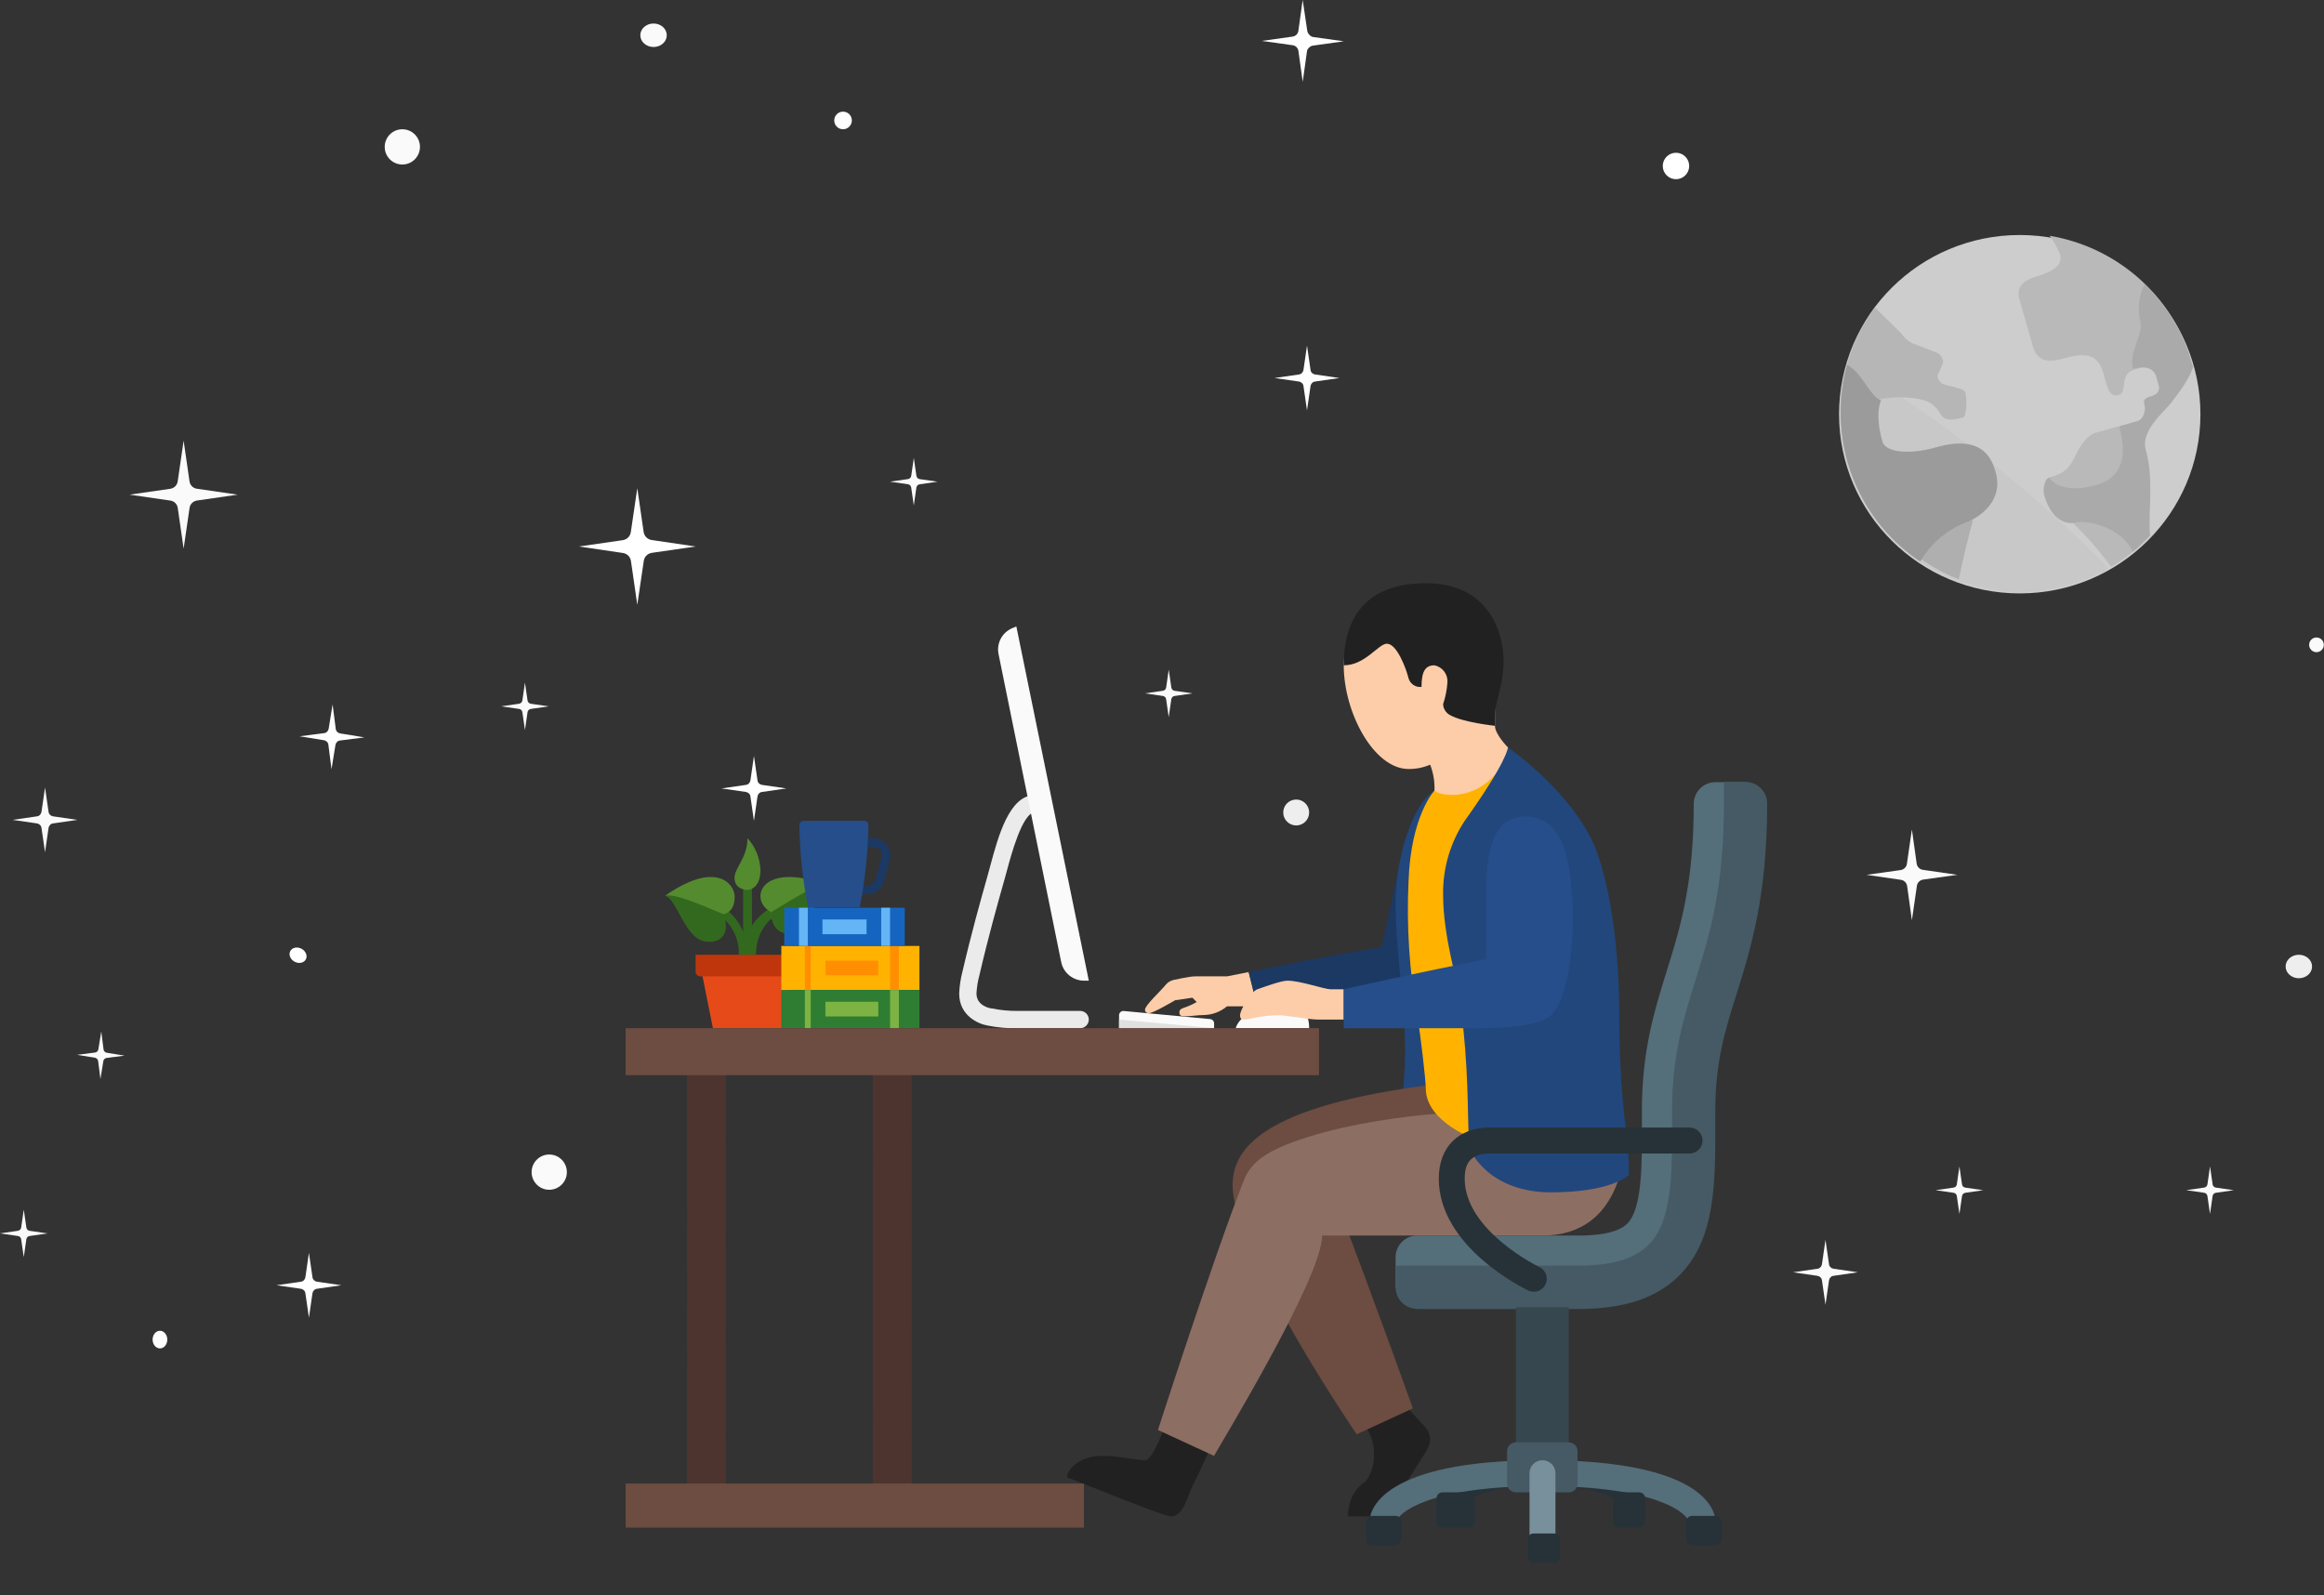 <svg width="791" height="543" viewBox="0 0 791 543" fill="none" xmlns="http://www.w3.org/2000/svg"><rect x="0" y="0" width="791" height="543" fill="#333333" stroke="none"/><style>#moon{animation: rotate 20s infinite 0s linear; transform-origin:center; transform-box:fill-box;}#circle_top_left,#circle_front_bottom,#circle_back,#circle_back_top,#circle_front,#circle_bottom_corner,#circle_small_front,#top_small_star,#circle_top_up_small,#circle_front_small{animation: blink 1.8s infinite 0s ease; transform-origin:center; transform-box:fill-box;}#circle_front_bottom,#top_small_star{animation-delay: .7s;}#circle_back,#circle_front_small{animation-delay: .3s;}#circle_back_top,#star_top{animation-delay:1.3s;}#circle_front{animation-delay:1.6s;}#star_behind,#star_top,#star_front_small,#star_behind_small{animation: starBlink 1.8s infinite 0s ease; transform-origin:center; transform-box:fill-box;}#front_star{animation: starBlink 3s infinite 0s ease; transform-origin:center; transform-box:fill-box;}#star_behind{animation-delay:1s;}@keyframes rotate{0%{transform: rotate(0deg);}100%{transform: rotate(360deg);}}@keyframes blink{0%{opacity:1; transform:scale(1.2);}50%{opacity:0; transform:scale(1);}100%{opacity:1; transform:scale(1.2);}}@keyframes starBlink{0%{transform:scale(1.5);}50%{transform:scale(1);}100%{transform:scale(1.5);}}</style><g id="hero img"><path id="Path 19" d="M8.088 411.765L7.206 417.865C7.164 418.146 7.029 418.404 6.824 418.6C6.619 418.79 6.364 418.918 6.089 418.968L0.001 419.85L6.089 420.732C6.374 420.766 6.639 420.895 6.841 421.098C7.044 421.301 7.173 421.565 7.207 421.85L8.089 427.938L8.971 421.838C9.011 421.558 9.143 421.298 9.345 421.1C9.546 420.901 9.808 420.774 10.089 420.738L16.177 419.856L10.077 418.974C9.797 418.934 9.537 418.803 9.338 418.601C9.14 418.399 9.013 418.137 8.977 417.856L8.088 411.765Z" fill="#FAFAFA"/><path id="star_front_small" d="M26.235 359.067L32.32 360.053C32.6 360.1 32.856 360.239 33.048 360.447C33.235 360.656 33.358 360.913 33.404 361.189L34.185 367.293L35.171 361.22C35.21 360.936 35.343 360.673 35.549 360.474C35.755 360.274 36.023 360.15 36.308 360.121L42.411 359.342L36.326 358.357C36.046 358.311 35.789 358.176 35.593 357.97C35.398 357.765 35.276 357.501 35.245 357.22L34.466 351.117L33.48 357.202C33.425 357.476 33.294 357.729 33.1 357.931C32.888 358.12 32.625 358.243 32.344 358.286L26.235 359.067Z" fill="#FAFAFA"/><g id="moon"><g id="Group 3"><path id="Ellipse 1" d="M687.442 202C721.407 202 748.942 174.689 748.942 141C748.942 107.311 721.407 80 687.442 80C653.476 80 625.942 107.311 625.942 141C625.942 174.689 653.476 202 687.442 202Z" fill="#CDCDCD"/><path id="Path 1" d="M626.471 140.441C626.479 151.115 629.285 161.6 634.61 170.851C639.934 180.101 647.592 187.794 656.818 193.162C666.044 198.529 676.516 201.384 687.19 201.441C697.863 201.498 708.365 198.755 717.648 193.486C691.187 166.442 661.295 142.982 628.736 123.707C627.205 129.152 626.442 134.785 626.471 140.441Z" fill="#C8C8C8"/><g id="Group 2"><path id="Path 2" d="M633.914 137.662L639.708 136L640.399 135.794C645.024 134.957 649.769 135.057 654.355 136.088C662.884 138.617 657.955 145 668.149 142.088C669.458 141.72 669.517 135.676 668.855 133.367C668.576 132.382 664.076 131.529 662.134 131.014C661.408 130.847 660.756 130.451 660.274 129.884C659.792 129.317 659.505 128.61 659.458 127.867L661.384 123.455C661.38 122.772 661.193 122.103 660.841 121.518C660.489 120.933 659.985 120.454 659.384 120.131L651.472 117.057C649.747 116.395 648.279 115.199 647.281 113.645L638.09 104.616C630.516 115.023 626.448 127.57 626.474 140.442" fill="#B6B6B6"/><path id="Path 3" d="M671.428 177.485C670.943 179.147 669.207 185.559 667.752 192.367C667.502 193.661 667.09 195.441 666.678 197.205C662.589 195.603 658.688 193.557 655.046 191.105C651.631 188.798 648.454 186.157 645.561 183.223L671.546 177.061C671.498 177.2 671.458 177.343 671.428 177.487V177.485Z" fill="#AFAFAF"/><path id="Path 4" d="M687.222 101.471L691.913 117.912C693.794 124.485 699.384 122.88 703.678 121.68C714.207 118.739 715.237 124.78 716.369 128.724C717.501 132.668 718.237 135.298 721.193 134.445C724.149 133.592 721.293 127.313 726.222 125.901L729.163 125.077L745.251 120.489C741.654 110.122 735.331 100.915 726.947 93.835C718.563 86.755 708.427 82.064 697.604 80.254C699.044 82.18 700.234 84.28 701.148 86.504C702.28 90.445 698.28 92.651 692.692 94.254C686.061 96.118 686.943 100.471 687.222 101.471Z" fill="#B9B9B9"/><path id="Path 5" d="M697.546 162.5L700.061 171.324C700.061 171.324 704.473 176.883 705.517 178.015C710.3 182.604 714.665 187.609 718.561 192.971C721.135 191.45 723.593 189.739 725.914 187.853C726.943 187.015 727.929 186.147 728.855 185.253L725.179 172.353V147.5L721.444 145.426L720.944 145.147L718.326 145.882L713.061 147.353C710.752 148.015 708.461 151.162 707.046 153.677C704.178 160.588 701.472 161.353 697.546 162.5Z" fill="#B9B9B9"/><path id="Path 6" d="M626.472 140.437C626.46 150.47 628.927 160.351 633.653 169.202C638.378 178.052 645.216 185.599 653.56 191.172C657.221 184.865 662.983 180.047 669.838 177.559H669.956C671.294 177 682.412 171.853 679.235 160.706C678.191 157.106 675.47 147.559 659.029 152.25C649.176 155.074 641.661 153.721 640.72 150.368C637.911 140.515 640.249 136.28 640.249 136.28C640.09 136.221 639.937 136.147 639.793 136.059H639.705C636.105 134.059 633.587 126.765 628.661 124.177C627.199 129.473 626.463 134.943 626.472 140.437V140.437Z" fill="#9B9B9B"/><path id="Path 7" d="M695.722 168.412C698.766 179.236 705.531 178.012 705.531 178.012C710.431 176.644 722.105 179.483 725.931 187.85C726.96 187.012 727.946 186.144 728.872 185.25C729.798 184.356 730.901 183.324 731.813 182.309C730.975 175.191 733.284 163.191 730.342 153.162C728.442 146.588 736.857 139.927 738.93 137.191C741.709 133.529 745.121 129.132 746.415 125.015C746.015 123.544 745.562 121.971 745.033 120.486C741.926 111.497 736.754 103.363 729.933 96.736C728.039 100.498 727.489 104.794 728.374 108.912C729.845 113.853 724.33 119.677 726.021 125.588C726.975 125.292 727.964 125.119 728.962 125.073C731.903 124.973 733.374 126.455 733.83 128.014L734.756 131.293C735.241 132.955 734.212 134.234 732.227 134.867C729.595 135.617 729.462 136.338 729.933 138.014C730.404 139.69 729.507 142.764 727.533 143.323L721.283 145.102L721.383 145.47C724.854 158.029 720.001 163.264 713.483 165.102C700.983 168.676 697.468 162.573 697.468 162.573C695.59 163.147 695.355 167.103 695.722 168.412Z" fill="#AAAAAA"/></g></g><path id="Path 8" d="M687.501 52.941C704.807 52.941 721.724 58.073 736.113 67.687C750.503 77.302 761.718 90.968 768.34 106.956C774.963 122.945 776.696 140.538 773.32 157.511C769.943 174.485 761.61 190.076 749.373 202.313C737.136 214.55 721.545 222.883 704.571 226.26C687.598 229.636 670.005 227.903 654.016 221.28C638.028 214.658 624.362 203.443 614.747 189.053C605.133 174.664 600.001 157.747 600.001 140.441C600.001 117.234 609.22 94.978 625.629 78.569C642.039 62.16 664.295 52.941 687.501 52.941V52.941ZM687.501 201.471C699.572 201.471 711.371 197.892 721.408 191.186C731.444 184.48 739.267 174.949 743.886 163.797C748.505 152.645 749.714 140.374 747.359 128.535C745.005 116.696 739.192 105.822 730.657 97.287C722.122 88.751 711.247 82.939 699.409 80.584C687.57 78.229 675.299 79.437 664.147 84.056C652.995 88.676 643.464 96.498 636.757 106.534C630.051 116.571 626.472 128.37 626.472 140.441V140.441C626.472 156.627 632.902 172.15 644.347 183.596C655.793 195.041 671.316 201.471 687.502 201.471H687.501Z" fill="url(#paint0_radial)"/></g><path id="star_top" d="M443.383 0L441.912 10.529C441.84 11.014 441.613 11.462 441.265 11.808C440.916 12.151 440.469 12.377 439.986 12.455L429.471 13.926L440 15.397C440.485 15.47 440.933 15.696 441.279 16.044C441.622 16.393 441.848 16.84 441.926 17.323L443.397 27.838L444.868 17.309C444.986 16.866 445.238 16.471 445.589 16.177C445.938 15.834 446.385 15.608 446.868 15.53L457.383 14.059L446.854 12.588C446.35 12.468 445.903 12.177 445.589 11.764C445.247 11.415 445.021 10.968 444.942 10.485L443.383 0Z" fill="white"/><path id="star1" d="M62.5 150L60.485 163.853C60.396 164.488 60.102 165.077 59.647 165.529C59.192 165.983 58.605 166.281 57.97 166.382L44.117 168.382L57.97 170.397C58.609 170.481 59.203 170.773 59.66 171.227C60.117 171.682 60.412 172.273 60.5 172.912L62.5 186.765L64.515 172.912C64.604 172.277 64.899 171.688 65.353 171.236C65.809 170.783 66.395 170.484 67.03 170.383L80.883 168.383L67.03 166.368C66.391 166.284 65.798 165.992 65.341 165.538C64.884 165.083 64.589 164.491 64.501 163.853L62.5 150Z" fill="#FAFAFA"/><path id="star_behind_small" d="M621.324 422.06L620.118 430.369C620.059 430.754 619.878 431.109 619.603 431.384C619.339 431.663 618.985 431.84 618.603 431.884L610.295 433.089L618.604 434.295C618.989 434.354 619.344 434.534 619.619 434.81C619.898 435.074 620.075 435.428 620.119 435.81L621.325 444.119L622.531 435.81C622.59 435.425 622.77 435.07 623.046 434.795C623.31 434.516 623.664 434.339 624.046 434.295L632.355 433.089L624.046 431.883C623.661 431.824 623.306 431.644 623.031 431.368C622.752 431.104 622.575 430.75 622.531 430.368L621.324 422.06Z" fill="#FAFAFA"/><path id="circle_front_small" d="M15.324 268.06L14.118 276.369C14.059 276.754 13.879 277.109 13.603 277.384C13.339 277.663 12.985 277.84 12.603 277.884L4.295 279.089L12.604 280.295C12.989 280.354 13.344 280.534 13.619 280.81C13.898 281.074 14.075 281.428 14.119 281.81L15.325 290.119L16.531 281.81C16.59 281.425 16.77 281.07 17.046 280.795C17.31 280.516 17.664 280.339 18.046 280.295L26.355 279.089L18.046 277.883C17.661 277.824 17.306 277.644 17.031 277.368C16.752 277.104 16.575 276.75 16.531 276.368L15.324 268.06Z" fill="#FAFAFA"/><path id="circle_top_up_small" d="M570.441 61C572.926 61 574.941 58.985 574.941 56.5C574.941 54.015 572.926 52 570.441 52C567.956 52 565.941 54.015 565.941 56.5C565.941 58.985 567.956 61 570.441 61Z" fill="white"/><path id="Path 13" d="M397.794 227.942L396.912 234.042C396.872 234.322 396.74 234.582 396.539 234.78C396.337 234.979 396.075 235.106 395.794 235.142L389.706 236.024L395.806 236.906C396.086 236.946 396.346 237.077 396.545 237.279C396.743 237.481 396.87 237.743 396.906 238.024L397.788 244.112L398.67 238.012C398.71 237.732 398.842 237.472 399.044 237.273C399.246 237.075 399.507 236.948 399.788 236.912L405.876 236.03L399.776 235.148C399.496 235.108 399.236 234.976 399.038 234.774C398.839 234.572 398.712 234.311 398.676 234.03L397.794 227.942Z" fill="#FAFAFA"/><path id="Path 14" d="M311.029 155.883L310.147 161.983C310.107 162.263 309.975 162.523 309.773 162.721C309.571 162.92 309.31 163.047 309.029 163.083L302.941 163.965L309.041 164.847C309.321 164.888 309.58 165.019 309.779 165.221C309.977 165.423 310.104 165.684 310.141 165.965L311.023 172.053L311.905 165.953C311.945 165.672 312.077 165.413 312.278 165.214C312.48 165.016 312.742 164.889 313.023 164.853L319.111 163.971L313.011 163.089C312.731 163.048 312.471 162.917 312.272 162.715C312.074 162.513 311.947 162.252 311.911 161.971L311.029 155.883Z" fill="#FAFAFA"/><path id="star_behind" d="M650.736 282.353L649.045 293.985C648.985 294.542 648.736 295.061 648.339 295.456C647.942 295.852 647.424 296.105 646.868 296.177L635.295 297.794L646.927 299.485C647.484 299.545 648.003 299.794 648.398 300.191C648.794 300.588 649.047 301.106 649.119 301.662L650.737 313.236L652.428 301.604C652.488 301.047 652.737 300.528 653.134 300.133C653.531 299.737 654.049 299.484 654.605 299.412L666.179 297.794L654.545 296.103C653.988 296.043 653.469 295.794 653.074 295.397C652.678 295 652.424 294.482 652.353 293.926L650.736 282.353Z" fill="#FAFAFA"/><path id="Path 16" d="M752.207 397.059L751.325 403.159C751.284 403.439 751.153 403.698 750.951 403.897C750.749 404.095 750.488 404.222 750.207 404.259L744.119 405.141L750.219 406.023C750.5 406.063 750.759 406.195 750.958 406.397C751.156 406.599 751.283 406.86 751.319 407.141L752.201 413.229L753.083 407.129C753.124 406.849 753.255 406.589 753.457 406.391C753.659 406.192 753.92 406.065 754.201 406.029L760.289 405.147L754.189 404.265C753.909 404.225 753.649 404.093 753.451 403.892C753.252 403.69 753.125 403.428 753.089 403.147L752.207 397.059Z" fill="#FAFAFA"/><path id="Path 17" d="M178.676 232.353L177.794 238.453C177.753 238.733 177.621 238.992 177.419 239.191C177.218 239.389 176.957 239.516 176.676 239.553L170.588 240.435L176.676 241.317C176.961 241.351 177.226 241.48 177.428 241.683C177.631 241.885 177.76 242.15 177.794 242.435L178.676 248.523L179.558 242.423C179.598 242.143 179.729 241.883 179.931 241.685C180.133 241.486 180.395 241.359 180.676 241.323L186.764 240.441L180.676 239.559C180.391 239.525 180.126 239.396 179.923 239.193C179.721 238.991 179.592 238.726 179.558 238.441L178.676 232.353Z" fill="#FAFAFA"/><path id="Path 18" d="M666.913 397.059L666.031 403.147C665.997 403.432 665.868 403.697 665.666 403.9C665.463 404.102 665.198 404.231 664.913 404.265L658.825 405.147L664.913 406.029C665.198 406.063 665.463 406.192 665.666 406.395C665.868 406.597 665.997 406.862 666.031 407.147L666.913 413.235L667.795 407.135C667.846 406.86 667.973 406.605 668.163 406.4C668.368 406.201 668.63 406.072 668.913 406.032L675.001 405.15L668.913 404.268C668.628 404.234 668.364 404.105 668.161 403.903C667.958 403.7 667.829 403.435 667.795 403.15L666.913 397.059Z" fill="#FAFAFA"/><path id="Path 20" d="M444.853 117.647L443.647 125.956C443.588 126.341 443.408 126.696 443.132 126.971C442.868 127.25 442.514 127.427 442.132 127.471L433.824 128.676L442.133 129.882C442.518 129.941 442.874 130.121 443.148 130.397C443.427 130.661 443.604 131.015 443.648 131.397L444.854 139.706L446.06 131.397C446.119 131.012 446.3 130.657 446.575 130.382C446.839 130.103 447.193 129.926 447.575 129.882L455.884 128.676L447.575 127.47C447.191 127.411 446.835 127.231 446.56 126.955C446.281 126.691 446.104 126.337 446.06 125.955L444.853 117.647Z" fill="white"/><path id="Path 21" d="M105.147 426.471L103.941 434.78C103.882 435.165 103.702 435.52 103.426 435.795C103.162 436.074 102.808 436.251 102.426 436.295L94.118 437.5L102.427 438.706C102.812 438.765 103.167 438.946 103.442 439.221C103.721 439.485 103.898 439.839 103.942 440.221L105.148 448.53L106.354 440.221C106.413 439.837 106.594 439.481 106.869 439.206C107.133 438.927 107.487 438.75 107.869 438.706L116.178 437.5L107.869 436.294C107.485 436.235 107.129 436.055 106.854 435.779C106.575 435.515 106.398 435.161 106.354 434.779L105.147 426.471Z" fill="white"/><path id="Path 68" d="M101.992 250.63L110.28 251.977C110.664 252.043 111.016 252.229 111.286 252.51C111.561 252.779 111.732 253.136 111.769 253.518L112.833 261.847L114.18 253.558C114.246 253.175 114.433 252.822 114.713 252.552C114.982 252.277 115.339 252.106 115.721 252.069L124.051 251.004L115.762 249.657C115.379 249.591 115.026 249.405 114.756 249.125C114.481 248.856 114.31 248.499 114.273 248.116L113.208 239.787L111.862 248.076C111.796 248.46 111.61 248.812 111.33 249.082C111.061 249.357 110.704 249.528 110.321 249.565L101.992 250.63Z" fill="white"/><path id="Path 22" d="M256.617 257.353L255.411 265.662C255.352 266.047 255.171 266.402 254.896 266.677C254.632 266.956 254.278 267.133 253.896 267.177L245.588 268.382L253.897 269.588C254.281 269.647 254.637 269.827 254.912 270.103C255.191 270.367 255.368 270.721 255.412 271.103L256.618 279.412L257.824 271.103C257.883 270.718 258.063 270.363 258.339 270.088C258.603 269.809 258.957 269.632 259.339 269.588L267.648 268.382L259.339 267.176C258.954 267.117 258.599 266.937 258.324 266.661C258.045 266.397 257.868 266.043 257.824 265.661L256.617 257.353Z" fill="white"/><path id="front_star" d="M216.912 166.177L214.706 181.133C214.608 181.824 214.288 182.464 213.794 182.957C213.301 183.442 212.668 183.76 211.985 183.869L197.059 186.03L212.015 188.236C212.703 188.335 213.34 188.654 213.833 189.144C214.325 189.634 214.647 190.27 214.75 190.957L216.912 205.883L219.118 190.927C219.217 190.236 219.537 189.596 220.03 189.103C220.524 188.618 221.156 188.299 221.839 188.191L236.765 186.029L221.809 183.823C221.121 183.723 220.484 183.405 219.992 182.915C219.499 182.425 219.177 181.789 219.074 181.102L216.912 166.177Z" fill="white"/><path id="Ellipse 3" d="M222.441 16C224.926 16 226.941 14.209 226.941 12C226.941 9.791 224.926 8 222.441 8C219.956 8 217.941 9.791 217.941 12C217.941 14.209 219.956 16 222.441 16Z" fill="#FAFAFA"/><path id="top_small_star" d="M286.941 44C288.598 44 289.941 42.657 289.941 41C289.941 39.343 288.598 38 286.941 38C285.284 38 283.941 39.343 283.941 41C283.941 42.657 285.284 44 286.941 44Z" fill="white"/><path id="circle_bottom_corner" d="M54.441 459C55.822 459 56.941 457.657 56.941 456C56.941 454.343 55.822 453 54.441 453C53.06 453 51.941 454.343 51.941 456C51.941 457.657 53.06 459 54.441 459Z" fill="white"/><path id="circle_small_front" d="M104.096 326.569C104.743 325.35 104.082 323.732 102.619 322.955C101.156 322.178 99.445 322.536 98.797 323.755C98.15 324.975 98.811 326.593 100.274 327.37C101.737 328.147 103.448 327.789 104.096 326.569Z" fill="white"/><path id="circle_top_left" d="M136.941 56C140.255 56 142.941 53.314 142.941 50C142.941 46.686 140.255 44 136.941 44C133.627 44 130.941 46.686 130.941 50C130.941 53.314 133.627 56 136.941 56Z" fill="#FAFAFA"/><path id="circle_front_bottom" d="M186.941 405C190.255 405 192.941 402.314 192.941 399C192.941 395.686 190.255 393 186.941 393C183.627 393 180.941 395.686 180.941 399C180.941 402.314 183.627 405 186.941 405Z" fill="#FAFAFA"/><path id="circle_back" d="M782.441 333C784.926 333 786.941 331.209 786.941 329C786.941 326.791 784.926 325 782.441 325C779.956 325 777.941 326.791 777.941 329C777.941 331.209 779.956 333 782.441 333Z" fill="#EEEEEE"/><path id="circle_front" d="M441.177 280.986C443.614 280.986 445.589 279.011 445.589 276.574C445.589 274.137 443.614 272.162 441.177 272.162C438.74 272.162 436.765 274.137 436.765 276.574C436.765 279.011 438.74 280.986 441.177 280.986Z" fill="#EEEEEE"/><path id="circle_back_top" d="M788.441 222C789.822 222 790.941 220.881 790.941 219.5C790.941 218.119 789.822 217 788.441 217C787.06 217 785.941 218.119 785.941 219.5C785.941 220.881 787.06 222 788.441 222Z" fill="#FAFAFA"/><g id="Group 9"><g id="Group 9_2"><path id="Path 27" d="M346.691 350.003H367.647C368.427 350.003 369.175 349.693 369.727 349.141C370.278 348.59 370.588 347.842 370.588 347.062C370.588 346.282 370.278 345.534 369.727 344.982C369.175 344.431 368.427 344.121 367.647 344.121H346.691C343.59 344.17 340.493 343.879 337.456 343.253H337.221C336.75 343.165 332.353 342.297 332.353 338.179C332.46 336.095 332.79 334.03 333.338 332.017C336.382 318.899 339.559 307.617 341.662 300.164L341.883 299.399C342.118 298.561 342.383 297.59 342.662 296.561C344.133 291.076 348.03 276.517 352.25 276.517C353.03 276.517 353.778 276.207 354.33 275.655C354.881 275.104 355.191 274.356 355.191 273.576C355.191 272.796 354.881 272.048 354.33 271.496C353.778 270.945 353.03 270.635 352.25 270.635C343.515 270.635 339.735 284.735 336.97 295.035C336.705 296.05 336.455 296.976 336.22 297.8L335.999 298.579C333.881 306.079 330.675 317.432 327.599 330.679C326.952 333.15 326.574 335.683 326.471 338.236C326.471 345.589 332.75 348.53 336.192 349.104C339.647 349.8 343.169 350.101 346.691 350.003V350.003Z" fill="#EBEBEB"/><path id="Path 28" d="M344.457 213.868L345.927 213.236L370.589 333.824H369.03C367.217 333.838 365.454 333.232 364.034 332.106C362.613 330.98 361.621 329.401 361.221 327.633L339.868 222.662C339.505 220.892 339.762 219.051 340.598 217.449C341.434 215.847 342.797 214.582 344.456 213.868H344.457Z" fill="#FAFAFA"/></g><path id="Path 29" opacity="0.2" d="M158.824 516.178C158.824 523.198 161.613 529.931 166.577 534.896C171.542 539.86 178.275 542.649 185.295 542.649H629.413C636.434 542.649 643.167 539.86 648.131 534.896C653.095 529.931 655.884 523.198 655.884 516.178H158.824Z" fill="url(#paint1_linear)"/><g id="Group 12"><path id="Path 30" d="M425.001 330.883L417.648 332.354H406.957C406.224 332.366 405.491 332.429 404.766 332.545C403.413 332.78 401.09 333.192 399.516 333.56C398.454 333.769 397.497 334.341 396.81 335.178C395.222 337.178 389.722 342.207 389.71 343.693C389.71 344.031 389.783 344.793 390.931 344.899C392.331 345.031 399.96 340.487 399.96 340.487L405.842 339.619L407.313 341.09C405.913 341.897 404.435 342.562 402.901 343.075C401.43 343.59 401.43 344.075 401.43 344.81C401.43 345.119 401.562 345.81 402.606 345.91C404.268 346.086 407.606 345.498 410.135 345.498C412.882 345.368 415.508 344.334 417.606 342.557H427.9L425.001 330.883Z" fill="#fdcda9ff"/><path id="Path 31" d="M489.707 273.53C495.589 273.53 502.942 275.001 502.942 294.118C502.942 302.942 499.677 327.618 491.177 338.236C485.295 345.589 435.853 342.648 427.942 342.648L425.001 330.883C425.001 330.883 446.928 326.236 470.178 322.354C470.178 322.354 472.119 314.354 475.34 298.942C479.413 279.412 483.648 273.53 489.707 273.53Z" fill="#1B3963"/><path id="Path 32" d="M488.236 269.118C480.883 273.53 475.001 291.897 475.001 307.353C475.001 326.471 479.413 347.059 477.942 366.177C477.31 373.516 477.31 380.896 477.942 388.236H523.53V269.118H488.236Z" fill="#22477D"/><g id="Group 10"><path id="Path 33" d="M485.706 493.56C486.408 492.398 486.775 491.064 486.765 489.707C486.626 488.026 485.872 486.455 484.647 485.295C477.941 477.942 475 475.001 475 475.001L463.235 483.825C464.739 485.378 465.907 487.224 466.667 489.248C467.426 491.272 467.759 493.431 467.647 495.59C467.687 498.778 466.651 501.886 464.706 504.413C464.706 504.413 458.824 507.354 458.824 516.178H468.148C469.142 516.177 470.118 515.924 470.988 515.443C471.857 514.962 472.59 514.269 473.119 513.428L485.706 493.56Z" fill="#212121"/><path id="Path 34" d="M498.53 404.413C480.883 408.825 455.883 411.766 455.883 411.766C466.177 438.237 480.883 479.413 480.883 479.413L461.765 488.237C461.765 488.237 419.53 426.472 419.53 403.388C419.53 391.182 429.412 376.476 488.236 369.123C508.736 366.564 516.177 376.476 516.177 385.299C516.177 397.06 507.354 402.207 498.53 404.413Z" fill="#6D4C41"/></g><g id="Group 11"><path id="Path 35" d="M413.236 489.707C413.236 489.707 412.721 491.869 405.883 505.884C404.03 509.678 402.824 516.178 398.53 516.178C395.93 516.178 366.93 504.207 363.236 502.943C363.236 500.002 367.648 495.59 375.001 495.59C380.883 495.59 386.766 497.061 389.707 497.061C392.648 497.061 397.06 483.825 397.06 483.825L413.236 489.707Z" fill="#212121"/><path id="Path 36" d="M513.236 377.942C542.486 377.942 552.942 389.707 552.942 389.707C552.942 389.707 552.942 420.589 525.001 420.589H450.001C450.001 435.295 413.339 494.883 413.236 495.589L394.118 486.766C394.118 486.766 413.236 427.457 423.368 401.766C425.383 396.666 429.412 392.648 440.192 388.722C468.662 378.368 507.559 377.942 513.236 377.942Z" fill="#8D6E63"/></g><path id="Path 37" d="M420.589 350.001H445.589C445.589 344.119 442.648 342.648 436.765 342.648C422.06 342.648 420.589 350.001 420.589 350.001Z" fill="#FAFAFA"/><path id="Path 38" d="M457.355 336.765H452.943C450.811 336.765 442.531 333.824 438.237 333.824C436.031 333.824 430.458 335.883 427.943 336.765C425.678 337.559 422.061 343.839 422.061 345.589C422.061 346.677 422.473 347.06 423.532 347.06C425.003 347.06 429.414 345.589 435.297 345.589C437.518 345.589 445.591 347.06 448.532 347.06H457.356L457.355 336.765Z" fill="#fdcda9ff"/><path id="Path 39" d="M479.413 261.766C481.94 261.796 484.445 261.295 486.766 260.295C487.869 263.101 488.37 266.107 488.237 269.119C488.237 272.06 489.708 275.001 492.649 275.001C517.649 275.001 513.237 254.413 513.237 254.413C513.237 254.413 508.825 250.001 508.825 247.06V235.295C508.825 213.236 501.472 202.942 485.296 202.942C469.12 202.942 457.358 214.28 457.358 226.471C457.358 242.648 467.648 261.766 479.413 261.766Z" fill="#fdcda9ff"/><path id="Path 40" d="M485.296 198.53C507.355 198.53 511.767 216.177 511.767 225.001C511.767 232.677 509.061 239.001 508.826 242.648C508.753 243.898 508.826 247.06 508.826 247.06C508.826 247.06 497.9 245.928 493.502 243.398C492.828 243.037 492.259 242.507 491.852 241.86C491.444 241.212 491.212 240.471 491.178 239.707C491.974 237.327 492.468 234.857 492.649 232.354C492.762 231.003 492.375 229.658 491.562 228.573C490.749 227.489 489.565 226.741 488.237 226.472C485.296 226.472 483.825 228.295 483.825 233.825C482.86 233.939 481.886 233.706 481.077 233.167C480.269 232.628 479.678 231.818 479.413 230.884C478.589 227.531 475.428 219.119 472.06 219.119C469.119 219.119 464.707 226.472 457.354 226.472C457.355 216.177 460.296 198.53 485.296 198.53Z" fill="#212121"/><path id="Path 41" d="M482.353 345.589C479.692 330.548 478.706 315.259 479.412 300.001C480.206 277.53 488.236 269.119 488.236 269.119C488.236 269.119 489.707 270.59 494.118 270.59C507.353 270.59 513.236 257.355 513.236 257.355L523.53 269.12V388.237H502.942C502.942 388.237 485.295 382.137 485.295 370.59C485.291 368.001 483.633 353.104 482.353 345.589Z" fill="#FFB300"/><path id="Path 42" d="M513.236 254.412C513.236 254.412 532.354 267.647 541.174 284.736C549.542 300.913 551.395 332.957 551.1 346.898C551.468 380.883 554.409 383.825 554.409 399.998C554.409 399.998 548.6 405.88 527.938 405.88C507.276 405.88 500.129 392.38 499.997 389.703C499.365 376.821 499.997 364.703 497.056 341.174C496.148 333.824 491.174 319.118 491.174 304.412C491.07 295.531 493.632 286.822 498.527 279.412C513.236 258.824 513.236 254.412 513.236 254.412Z" fill="#22477D"/><path id="Path 43" d="M519.12 277.942C529.414 277.942 535.296 286.766 535.296 313.236C535.296 324.927 533.237 340.486 527.943 345.589C524.767 348.663 514.708 350.001 504.414 350.001H457.354V336.766C476.472 332.354 505.883 326.472 505.883 326.472V302.942C505.883 288.236 508.826 277.942 519.12 277.942Z" fill="#254E8A"/></g><g id="Group 13"><path id="Path 44" d="M380.883 350.001H413.236V348.369C413.238 348.001 413.101 347.645 412.853 347.373C412.606 347.101 412.265 346.931 411.898 346.898L382.486 344.148C382.099 344.112 381.713 344.231 381.413 344.479C381.113 344.727 380.924 345.084 380.886 345.471V345.471L380.883 350.001Z" fill="#FAFAFA"/><path id="Path 45" d="M380.883 350H413.236L380.883 347.059V350Z" fill="#E0E0E0"/></g><g id="Group 15"><path id="Path 46" d="M594.119 273.53C594.119 329.045 576.472 339.177 576.472 377.942C576.472 408.927 578.649 438.236 537.31 438.236H475.001V427.942C475.001 425.992 475.776 424.122 477.155 422.743C478.534 421.364 480.404 420.589 482.354 420.589H537.311C543.017 420.589 550.546 419.883 553.87 416.516C558.929 411.428 558.885 396.692 558.841 382.428V377.943C558.841 357.605 563.135 343.869 567.282 330.561C571.811 316.076 576.488 301.149 576.488 273.532C576.508 271.595 577.291 269.743 578.668 268.38C580.045 267.017 581.904 266.253 583.841 266.253H594.135L594.119 273.53Z" fill="#546E7A"/><path id="Path 47" d="M482.354 445.589H537.31C552.71 445.589 563.91 441.854 571.575 434.163C583.975 421.722 583.825 402.604 583.825 382.354V377.942C583.825 361.413 587.207 350.574 591.178 338.015C596.016 322.486 601.472 304.897 601.472 273.53C601.472 271.58 600.698 269.709 599.319 268.33C597.94 266.951 596.07 266.177 594.119 266.177H586.766V273.53C586.766 302.662 581.854 318.398 577.09 333.63C572.99 346.762 569.119 359.174 569.119 377.939V382.351C569.119 399.469 569.219 415.63 561.148 423.733C556.383 428.512 548.574 430.833 537.295 430.833H475.001V438.186C475.001 440.136 475.776 442.006 477.155 443.385C478.534 444.764 480.404 445.539 482.354 445.539V445.589Z" fill="#455A64"/><path id="Path 48" d="M522.061 439.706C523.062 439.705 524.034 439.363 524.815 438.736C525.597 438.11 526.142 437.236 526.361 436.258C526.58 435.281 526.459 434.258 526.02 433.358C525.581 432.458 524.848 431.734 523.943 431.306C523.693 431.188 498.531 418.983 498.531 401.218C498.531 397.233 499.502 392.644 507.105 392.644H575.005C575.589 392.653 576.17 392.545 576.713 392.327C577.256 392.11 577.75 391.786 578.167 391.375C578.584 390.965 578.915 390.476 579.141 389.936C579.367 389.396 579.483 388.817 579.483 388.232C579.483 387.647 579.367 387.068 579.141 386.529C578.915 385.989 578.584 385.5 578.167 385.089C577.75 384.679 577.256 384.355 576.713 384.137C576.17 383.92 575.589 383.812 575.005 383.821H507.108C496.373 383.821 489.708 390.483 489.708 401.221C489.708 424.589 518.929 438.692 520.179 439.28C520.767 439.559 521.409 439.705 522.061 439.707V439.706Z" fill="#263238"/><path id="Path 49" d="M499.855 511.31C499.855 511.31 502.943 505.884 525.002 505.884C539.576 505.884 545.811 508.266 548.237 509.693C548.975 510.057 549.615 510.591 550.105 511.252L552.017 510.652L553.488 510.373L558.826 509.947C558.591 506.932 555.426 497.065 525.002 497.065C494.578 497.065 491.428 506.928 491.178 509.942L500.002 510.648C499.999 510.876 499.949 511.102 499.855 511.31V511.31Z" fill="#263238"/><path id="Path 50" d="M475.002 518.325C475.855 514.854 486.487 505.884 525.002 505.884C563.517 505.884 574.208 514.855 575.002 518.325C574.987 518.217 574.987 518.108 575.002 518.001L583.826 517.295C583.561 513.913 579.414 497.06 525.002 497.06C470.59 497.06 466.457 513.913 466.178 517.295L475.002 518.001C475.017 518.108 475.017 518.217 475.002 518.325V518.325Z" fill="#546E7A"/><path id="Rectangle 3" d="M533.942 445H515.942V500H533.942V445Z" fill="#37474F"/><path id="Rectangle 4" d="M533.942 491H515.942C514.286 491 512.942 492.343 512.942 494V505C512.942 506.657 514.286 508 515.942 508H533.942C535.599 508 536.942 506.657 536.942 505V494C536.942 492.343 535.599 491 533.942 491Z" fill="#455A64"/><g id="Group 14"><path id="Path 51" d="M525.002 526.472C525.582 526.472 526.155 526.357 526.691 526.136C527.226 525.914 527.712 525.589 528.122 525.179C528.532 524.77 528.857 524.283 529.078 523.748C529.3 523.213 529.414 522.639 529.414 522.06V501.472C529.414 500.301 528.95 499.179 528.122 498.352C527.295 497.524 526.172 497.06 525.002 497.06C523.832 497.06 522.71 497.524 521.883 498.352C521.055 499.179 520.59 500.301 520.59 501.472V501.472V522.06C520.59 523.23 521.055 524.352 521.883 525.179C522.71 526.007 523.832 526.472 525.002 526.472V526.472Z" fill="#78909C"/><path id="Rectangle 5" d="M528.942 522H521.942C520.838 522 519.942 522.895 519.942 524V530C519.942 531.104 520.838 532 521.942 532H528.942C530.047 532 530.942 531.104 530.942 530V524C530.942 522.895 530.047 522 528.942 522Z" fill="#263238"/><path id="Rectangle 6" d="M583.942 516H575.942C574.838 516 573.942 516.895 573.942 518V524C573.942 525.104 574.838 526 575.942 526H583.942C585.047 526 585.942 525.104 585.942 524V518C585.942 516.895 585.047 516 583.942 516Z" fill="#263238"/><path id="Rectangle 7" d="M557.942 508H550.942C549.838 508 548.942 508.895 548.942 510V518C548.942 519.104 549.838 520 550.942 520H557.942C559.047 520 559.942 519.104 559.942 518V510C559.942 508.895 559.047 508 557.942 508Z" fill="#263238"/><path id="Rectangle 8" d="M499.942 508H490.942C489.838 508 488.942 508.895 488.942 510V518C488.942 519.104 489.838 520 490.942 520H499.942C501.047 520 501.942 519.104 501.942 518V510C501.942 508.895 501.047 508 499.942 508Z" fill="#263238"/><path id="Rectangle 9" d="M474.942 516H466.942C465.838 516 464.942 516.895 464.942 518V524C464.942 525.104 465.838 526 466.942 526H474.942C476.047 526 476.942 525.104 476.942 524V518C476.942 516.895 476.047 516 474.942 516Z" fill="#263238"/></g></g><g id="surface1"><path id="Path 52" d="M255.883 325.001C255.926 322.252 256.694 319.563 258.109 317.205C259.524 314.848 261.536 312.906 263.942 311.576L262.471 308.988C259.613 310.581 257.226 312.901 255.553 315.714C253.88 318.526 252.979 321.731 252.942 325.003L255.883 325.001Z" fill="#33691E"/><path id="Path 53" d="M254.412 325.001L257.353 324.913C257.268 322.287 257.839 319.681 259.015 317.331C260.191 314.982 261.935 312.963 264.088 311.457L262.383 309.045C259.838 310.837 257.777 313.233 256.386 316.018C254.995 318.803 254.317 321.889 254.412 325.001V325.001Z" fill="#33691E"/><path id="Path 54" d="M254.412 325.001C254.508 321.889 253.83 318.803 252.439 316.018C251.048 313.233 248.987 310.837 246.442 309.045L244.736 311.457C246.902 312.971 248.653 315.004 249.83 317.371C251.007 319.737 251.571 322.36 251.471 325.001H254.412Z" fill="#33691E"/><path id="Path 55" d="M241.911 298.53C235.573 298.53 228.338 303.515 226.47 304.868C230.514 306.442 233.235 311.353 240.396 312.294C245.175 312.894 246.278 311.162 246.278 311.162C246.278 311.162 250.057 310.794 250.057 305.28C250 302.43 247.589 298.53 241.911 298.53Z" fill="#558B2F"/><path id="Path 56" d="M240.001 320.472C233.163 319.516 230.575 306.443 226.472 304.872C229.663 304.401 234.678 306.343 246.222 311.166C248.809 318.266 245.015 321.251 240.001 320.472Z" fill="#33691E"/><path id="Path 57" d="M262.442 299.781C268.677 296.708 278.413 300.163 280.883 301.046C277.251 303.222 277.765 314.958 271.133 317.134C266.457 318.605 262.824 316.884 262.442 310.502C257.236 307.56 258.016 301.942 262.442 299.781Z" fill="#558B2F"/><path id="Path 58" d="M271.133 317.135C277.765 314.959 277.251 303.223 280.883 301.047C277.633 301.312 272.956 304.12 262.442 310.503C262.824 316.883 266.342 318.663 271.133 317.135Z" fill="#33691E"/><path id="Rectangle 10" d="M255.941 302H252.941V323H255.941V302Z" fill="#33691E"/><path id="Path 59" d="M254.412 285.295C257.117 288.279 258.679 292.123 258.824 296.148C258.824 302.942 254.412 302.942 254.412 302.942C254.412 302.942 250 302.942 250 298.868C250 295.324 254.412 292.089 254.412 285.295Z" fill="#558B2F"/><path id="Path 60" d="M270.589 327.942L266.177 350.001H242.648L238.236 327.942H270.589Z" fill="#E64A19"/><path id="Path 61" d="M238.236 332.354H270.589C270.979 332.354 271.353 332.199 271.629 331.923C271.905 331.647 272.06 331.273 272.06 330.883V325.001H236.765V330.883C236.792 331.264 236.956 331.623 237.226 331.893C237.496 332.163 237.855 332.327 238.236 332.354Z" fill="#BF360C"/></g><g id="Group 16"><path id="Rectangle 11" d="M312.941 322H265.941V337H312.941V322Z" fill="#FFB300"/><path id="Rectangle 12" d="M305.941 322H302.941V337H305.941V322Z" fill="#FF8F00"/><path id="Rectangle 13" d="M275.941 322H273.941V337H275.941V322Z" fill="#FF8F00"/><path id="Rectangle 14" d="M298.941 327H280.941V332H298.941V327Z" fill="#FF8F00"/></g><g id="Group 17"><path id="Rectangle 15" d="M312.941 337H265.941V350H312.941V337Z" fill="#2E7D32"/><path id="Rectangle 16" d="M305.941 337H302.941V350H305.941V337Z" fill="#7CB342"/><path id="Rectangle 17" d="M275.941 337H273.941V350H275.941V337Z" fill="#7CB342"/><path id="Rectangle 18" d="M298.941 341H280.941V346H298.941V341Z" fill="#7CB342"/></g><g id="Group 18"><path id="Rectangle 19" d="M307.941 309H266.941V322H307.941V309Z" fill="#1565C0"/><path id="Rectangle 20" d="M302.941 309H299.941V322H302.941V309Z" fill="#64B5F6"/><path id="Rectangle 21" d="M274.941 309H271.941V322H274.941V309Z" fill="#64B5F6"/><path id="Rectangle 22" d="M294.941 313H279.941V318H294.941V313Z" fill="#64B5F6"/></g><g id="Group 20"><g id="Group 19"><path id="Path 62" d="M291.177 286.764L289.706 302.941H295.162C296.129 302.94 297.068 302.621 297.836 302.034C298.604 301.447 299.157 300.624 299.412 299.691L301.427 292.338C301.734 291.211 301.581 290.008 301.002 288.994C300.423 287.979 299.465 287.236 298.339 286.926C297.955 286.821 297.56 286.766 297.162 286.764H291.177Z" fill="url(#paint2_radial)"/><path id="Path 63" d="M288.103 304.407H295.162C296.451 304.404 297.703 303.978 298.726 303.195C299.749 302.411 300.486 301.313 300.824 300.069L302.839 292.716C303.042 291.981 303.097 291.212 303.001 290.454C302.905 289.697 302.66 288.966 302.28 288.304C301.898 287.632 301.387 287.042 300.776 286.568C300.165 286.093 299.467 285.744 298.721 285.539C298.216 285.406 297.696 285.338 297.174 285.337H289.821L288.103 304.407ZM297.162 288.23C297.425 288.226 297.687 288.26 297.941 288.33C298.314 288.432 298.663 288.607 298.969 288.844C299.274 289.081 299.53 289.376 299.721 289.712C299.912 290.048 300.035 290.419 300.083 290.803C300.131 291.186 300.103 291.576 300 291.948V291.948L297.985 299.307C297.815 299.927 297.447 300.473 296.937 300.863C296.428 301.254 295.804 301.467 295.162 301.469H291.309L292.515 288.234L297.162 288.23Z" fill="#1B3963"/></g><path id="Path 64" d="M292.647 308.824H275C273.22 299.612 272.236 290.263 272.059 280.883C272.059 280.492 272.214 280.118 272.49 279.842C272.766 279.567 273.14 279.412 273.53 279.412H294.118C294.508 279.412 294.882 279.567 295.158 279.842C295.434 280.118 295.589 280.492 295.589 280.883C295.412 290.263 294.428 299.612 292.647 308.824V308.824Z" fill="#254E8A"/></g><g id="Group 21"><path id="Path 65" d="M233.839 438.604L233.824 519.119H247.045L247.06 438.604L247.045 357.354H233.824L233.839 438.604Z" fill="#4E342E"/><path id="Path 66" d="M297.075 437.869L297.06 519.119H310.281L310.296 437.869L310.281 357.354H297.06L297.075 437.869Z" fill="#4E342E"/><path id="Rectangle 23" d="M448.941 350.001H212.941V366.001H448.941V350.001Z" fill="#6D4C41"/><path id="Rectangle 24" d="M368.941 505.001H212.941V520.001H368.941V505.001Z" fill="#6D4C41"/></g></g></g><defs><radialGradient id="paint0_radial" cx="0" cy="0" r="1" gradientUnits="userSpaceOnUse" gradientTransform="translate(-1658.1 -2623.98) rotate(180) scale(87.5)"><stop offset="0.76" stop-color="#E1E1E1"/><stop offset="0.78" stop-color="#E6E6E6" stop-opacity="0.639"/><stop offset="0.8" stop-color="#ECECEC" stop-opacity="0.302"/><stop offset="0.81" stop-color="#EFEFEF" stop-opacity="0.078"/><stop offset="0.82" stop-color="#F0F0F0" stop-opacity="0"/></radialGradient><linearGradient id="paint1_linear" x1="407.354" y1="-1031.82" x2="407.354" y2="-1058.29" gradientUnits="userSpaceOnUse"><stop stop-color="white" stop-opacity="0"/><stop offset="1" stop-color="#B3B3B3" stop-opacity="0.8"/></linearGradient><radialGradient id="paint2_radial" cx="0" cy="0" r="1" gradientUnits="userSpaceOnUse" gradientTransform="translate(-6882.17 -4862.71) rotate(180) scale(7.088)"><stop offset="0.76" stop-color="#EBEBEB"/><stop offset="0.77" stop-color="#ECECEC" stop-opacity="0.859"/><stop offset="0.78" stop-color="#EEEEEE" stop-opacity="0.659"/><stop offset="0.79" stop-color="#F0F0F0" stop-opacity="0.478"/><stop offset="0.8" stop-color="#F2F2F2" stop-opacity="0.329"/><stop offset="0.81" stop-color="#F3F3F3" stop-opacity="0.212"/><stop offset="0.82" stop-color="#F4F4F4" stop-opacity="0.122"/><stop offset="0.83" stop-color="#F4F4F4" stop-opacity="0.051"/><stop offset="0.85" stop-color="#F5F5F5" stop-opacity="0.012"/><stop offset="0.87" stop-color="#F5F5F5" stop-opacity="0"/></radialGradient></defs></svg>